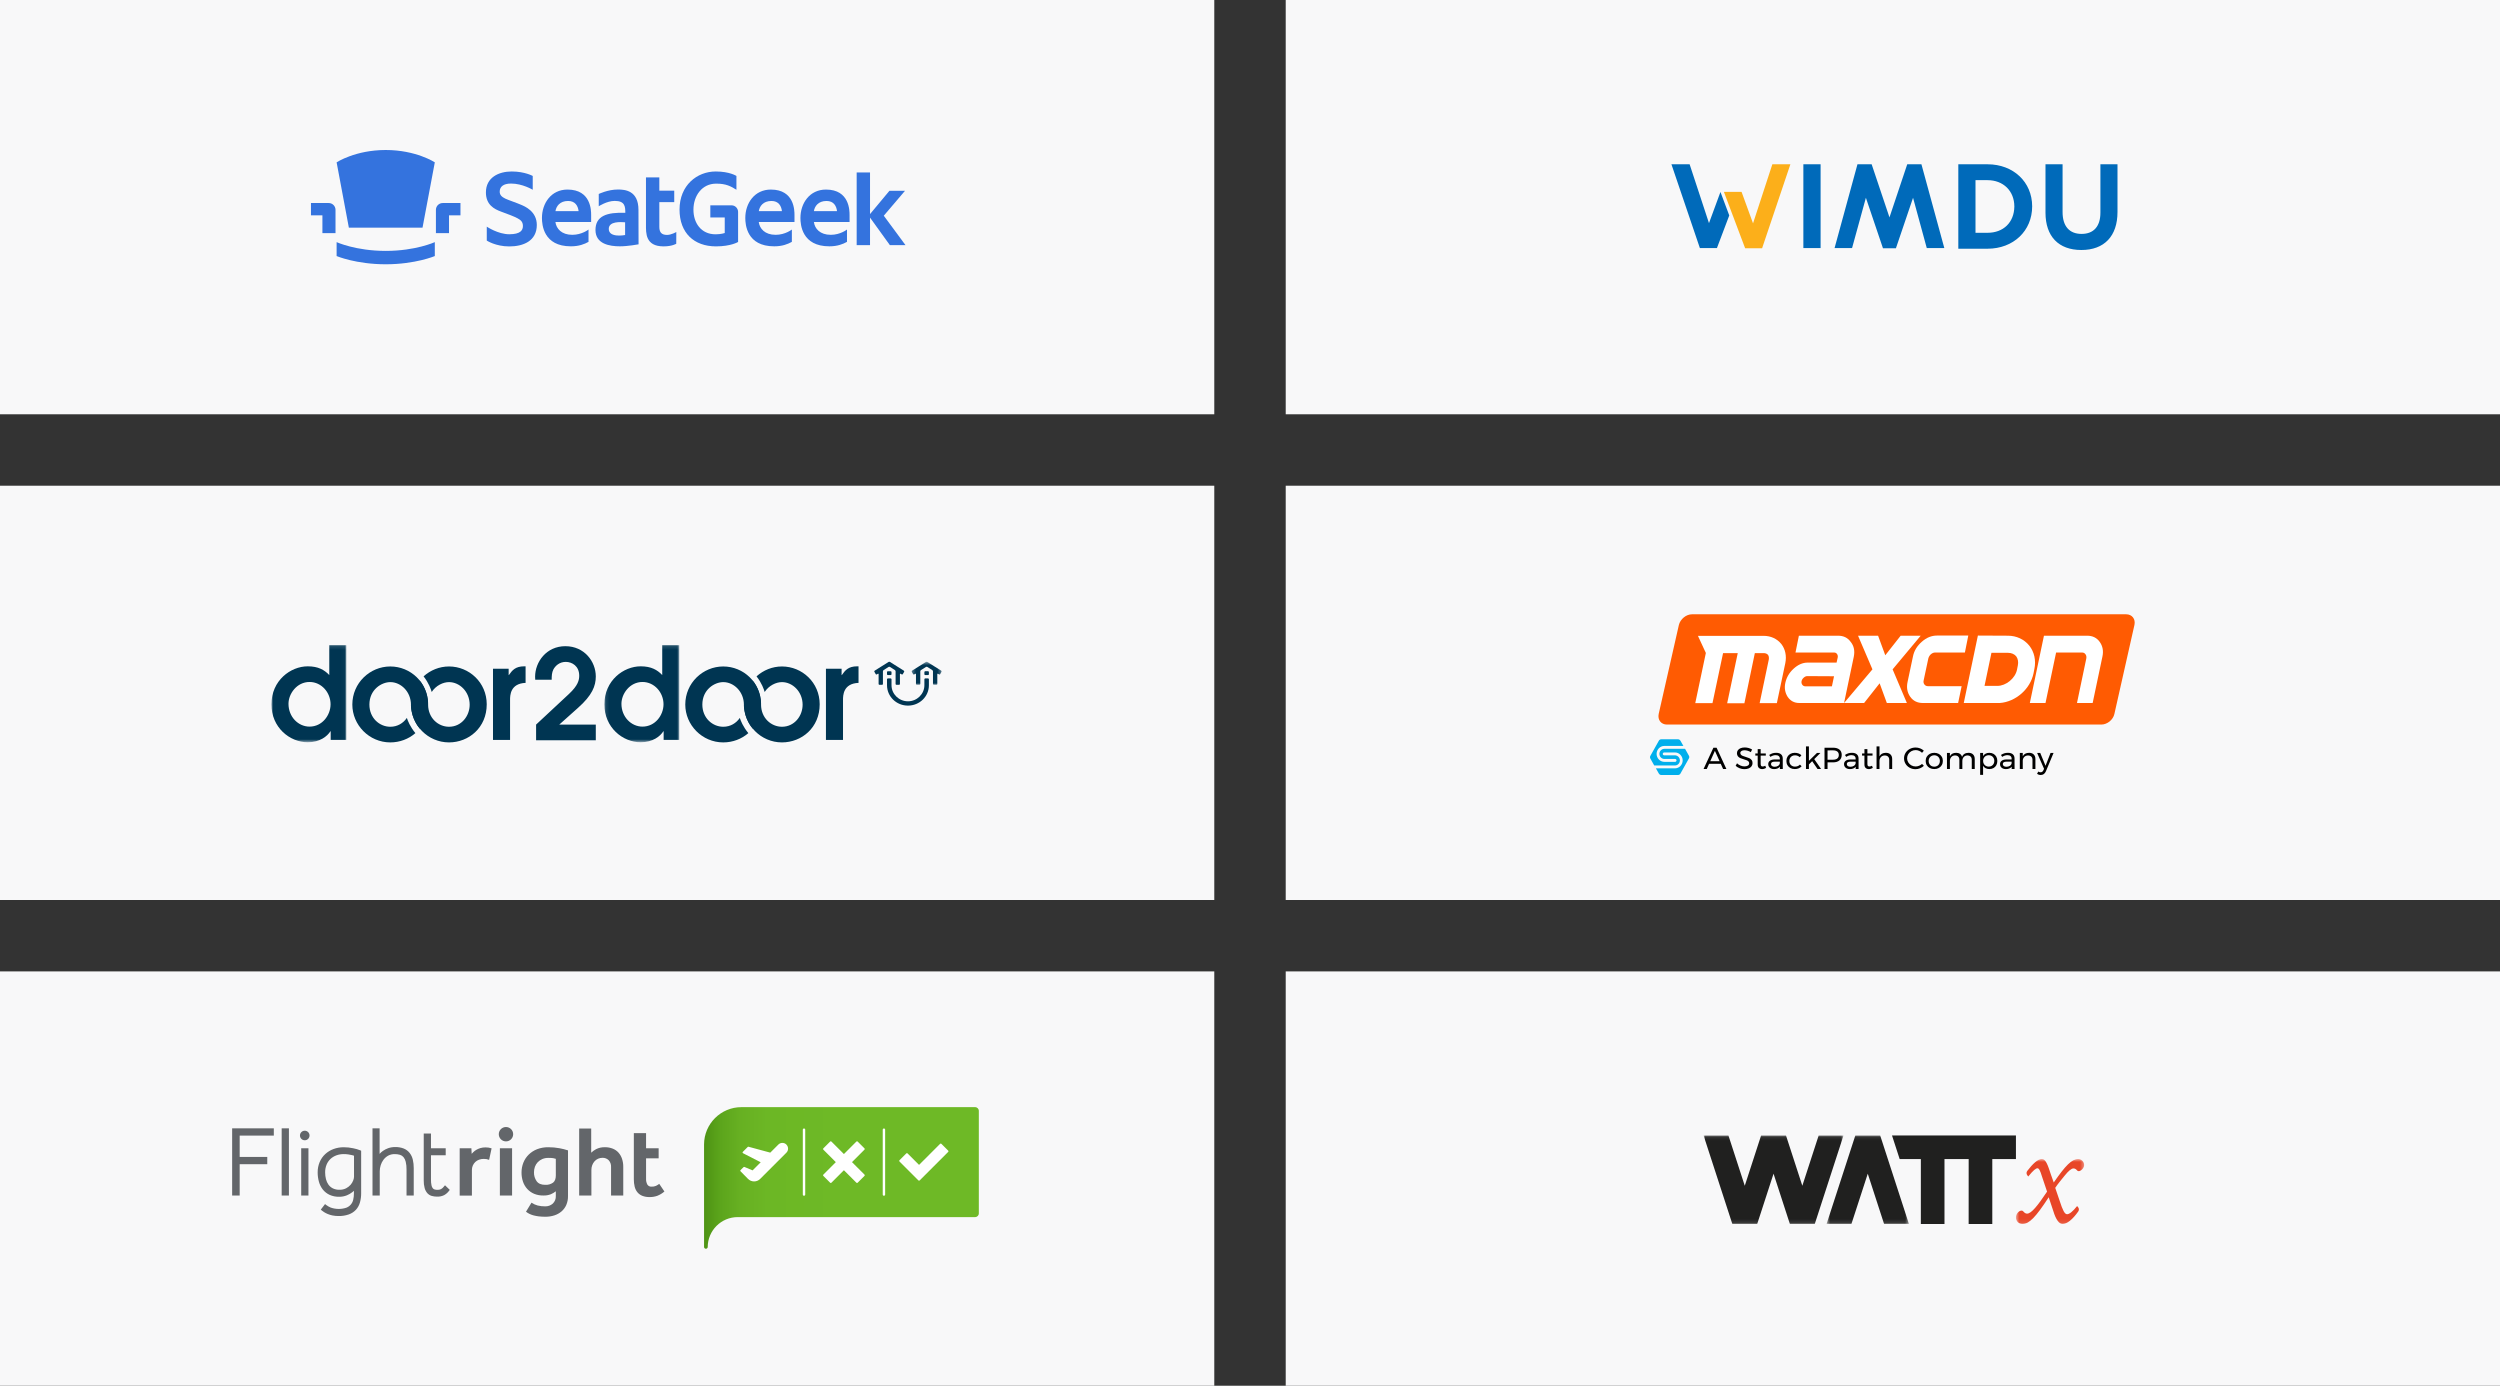 <?xml version="1.0" encoding="UTF-8"?>
<svg width="700px" height="388px" viewBox="0 0 700 388" version="1.1" xmlns="http://www.w3.org/2000/svg" xmlns:xlink="http://www.w3.org/1999/xlink">
    <rect x="0" y="0" width="700" height="388" fill="#333333" stroke="none"/>
    <!-- Generator: Sketch 47.1 (45422) - http://www.bohemiancoding.com/sketch -->
    <title>Artboard</title>
    <desc>Created with Sketch.</desc>
    <defs>
        <polygon id="path-1" points="8.701 7.006 8.701 0.548 0.304 0.548 0.304 7.006"></polygon>
        <polygon id="path-3" points="21.071 0.126 0.096 0.126 0.096 27.352 21.071 27.352"></polygon>
        <polygon id="path-5" points="20.976 0.126 0 0.126 0 27.352 20.976 27.352"></polygon>
        <linearGradient x1="-3.04676094e-14%" y1="50.058%" x2="99.995%" y2="50.058%" id="linearGradient-7">
            <stop stop-color="#4E9414" offset="0%"></stop>
            <stop stop-color="#5CA51C" offset="6%"></stop>
            <stop stop-color="#67B022" offset="13%"></stop>
            <stop stop-color="#6CB725" offset="23%"></stop>
            <stop stop-color="#6EB926" offset="50%"></stop>
        </linearGradient>
        <polygon id="path-8" points="0.572 18.889 19.666 18.889 19.666 0.689 0.572 0.689"></polygon>
        <polygon id="path-10" points="0.506 24.877 23.576 24.877 23.576 0.082 0.506 0.082"></polygon>
        <polygon id="path-12" points="0 24.877 39.187 24.877 39.187 0.082 0 0.082"></polygon>
    </defs>
    <g id="Page-1" stroke="none" stroke-width="1" fill="none" fill-rule="evenodd">
        <g id="Artboard">
            <rect id="Rectangle" fill="#F8F8F9" x="0" y="0" width="340" height="116"></rect>
            <rect id="Rectangle-Copy" fill="#F8F8F9" x="360" y="0" width="340" height="116"></rect>
            <rect id="Rectangle-Copy-3" fill="#F8F8F9" x="0" y="136" width="340" height="116"></rect>
            <rect id="Rectangle-Copy-2" fill="#F8F8F9" x="360" y="136" width="340" height="116"></rect>
            <rect id="Rectangle-Copy-5" fill="#F8F8F9" x="0" y="272" width="340" height="116"></rect>
            <rect id="Rectangle-Copy-4" fill="#F8F8F9" x="360" y="272" width="340" height="116"></rect>
            <g id="clients" transform="translate(65, 42)">
                <g id="SeatGeek_Blue" transform="translate(22, 0)" fill-rule="nonzero" fill="#3473DE">
                    <g id="Group" transform="translate(49, 6)">
                        <path d="M22.901,5.077 C18.33,5.077 15.747,8.903 15.747,13.032 C15.747,14.873 16.142,20.971 23.847,20.971 C26.119,20.971 27.657,20.353 28.786,19.72 C28.786,18.771 28.786,16.268 28.786,16.268 C28.786,16.268 26.937,17.749 24.242,17.749 C21.236,17.749 19.755,16.023 19.515,14.153 L29.519,14.153 C29.519,14.153 29.519,13.362 29.519,12.197 C29.519,11.047 29.547,5.077 22.901,5.077 Z M19.529,11.118 C19.741,9.781 20.728,8.271 23.071,8.271 C25.074,8.271 25.836,9.666 26.006,11.118 L19.529,11.118 Z" id="XMLID_30_"></path>
                        <path d="M42.769,10.759 C42.769,5.322 38.945,5.063 37.04,5.063 C34.176,5.063 31.65,6.314 31.65,6.314 L31.65,9.752 C31.65,9.752 33.908,8.256 36.123,8.256 C38.973,8.256 39.086,9.795 39.086,11.593 C33.908,11.392 30.733,12.471 30.733,16.397 C30.733,20.31 34.656,20.971 37.576,20.971 C39.806,20.971 42.797,20.41 42.797,20.41 C42.797,20.41 42.769,15.75 42.769,10.759 Z M39.03,17.807 C39.03,17.807 34.458,18.713 34.458,16.095 C34.458,13.88 37.873,14.168 39.03,14.24 L39.03,17.807 Z" id="XMLID_25_"></path>
                        <path d="M50.77,17.778 C49.062,17.778 48.611,16.858 48.611,15.477 C48.611,15.477 48.611,11.838 48.611,8.601 L52.788,8.601 L52.788,5.394 L48.611,5.394 C48.611,3.955 48.611,2.661 48.611,1.668 L44.872,1.668 L44.872,14.945 C44.872,17.203 44.674,20.986 49.796,20.986 C52.195,20.986 53.352,20.252 53.352,20.252 L53.366,16.958 C53.38,16.958 51.969,17.778 50.77,17.778 Z" id="XMLID_23_"></path>
                        <path d="M13.165,5.135 L13.165,1.266 C13.165,1.266 10.922,0.014 7.281,0.014 C3.641,0.014 0.056,1.683 0.056,5.883 C0.056,9.335 2.371,10.543 4.29,11.248 C6.223,11.953 7.972,12.614 8.904,13.118 C9.835,13.621 10.414,14.125 10.414,15.29 C10.414,16.44 9.764,17.591 6.604,17.591 C3.443,17.591 0.296,15.462 0.296,15.462 L0.296,19.36 C0.296,19.36 2.752,21 6.604,21 C10.456,21 14.308,19.518 14.308,14.988 C14.308,11.147 10.907,9.766 9.92,9.349 C9.101,8.961 6.053,7.911 5.503,7.623 C4.713,7.206 3.838,6.746 3.923,5.495 C4.007,4.329 4.868,3.395 7.098,3.395 C10.301,3.395 13.165,5.135 13.165,5.135 Z" id="XMLID_22_"></path>
                        <g id="XMLID_17_" transform="translate(103.854, 0.288)">
                            <polygon id="XMLID_20_" points="3.753 20.353 3.753 0 0.014 0 0.014 20.353"></polygon>
                            <polygon id="XMLID_19_" points="9.313 20.353 3.372 12.111 9.186 5.135 13.546 5.135 7.606 12.111 13.687 20.353"></polygon>
                        </g>
                        <path d="M79.837,5.077 C75.266,5.077 72.683,8.903 72.683,13.032 C72.683,14.873 73.079,20.971 80.783,20.971 C83.055,20.971 84.593,20.353 85.722,19.72 C85.722,18.771 85.722,16.268 85.722,16.268 C85.722,16.268 83.873,17.749 81.178,17.749 C78.172,17.749 76.691,16.023 76.451,14.153 L86.455,14.153 C86.455,14.153 86.455,13.362 86.455,12.197 C86.455,11.047 86.484,5.077 79.837,5.077 Z M76.465,11.118 C76.677,9.781 77.664,8.271 80.007,8.271 C82.01,8.271 82.772,9.666 82.942,11.118 L76.465,11.118 Z" id="XMLID_5_"></path>
                        <path d="M95.274,5.077 C90.703,5.077 88.12,8.903 88.12,13.032 C88.12,14.873 88.515,20.971 96.22,20.971 C98.492,20.971 100.03,20.353 101.159,19.72 C101.159,18.771 101.159,16.268 101.159,16.268 C101.159,16.268 99.31,17.749 96.615,17.749 C93.609,17.749 92.128,16.023 91.888,14.153 L101.878,14.153 C101.878,14.153 101.878,13.362 101.878,12.197 C101.878,11.047 101.906,5.077 95.274,5.077 Z M91.888,11.118 C92.1,9.781 93.087,8.271 95.43,8.271 C97.433,8.271 98.195,9.666 98.365,11.118 L91.888,11.118 Z" id="XMLID_2_"></path>
                        <path d="M70.2,5.135 L70.2,1.266 C70.2,1.266 68.323,0.014 64.401,0.014 C59.18,0.014 54.269,3.869 54.269,10.687 C54.269,17.217 58.333,20.986 64.471,20.986 C68.704,20.986 70.666,19.749 70.666,19.749 L70.666,11.349 C70.666,10.327 69.847,9.493 68.845,9.493 L62.891,9.493 L62.891,12.888 L66.926,12.888 L66.926,17.246 C66.926,17.246 65.91,17.605 64.358,17.605 C60.28,17.605 58.164,14.398 58.164,10.716 C58.164,6.803 60.577,3.423 64.485,3.423 C67.279,3.395 68.662,4.171 70.2,5.135 Z" id="XMLID_1_"></path>
                    </g>
                    <g id="Group">
                        <path d="M7.252,3.453 C7.252,3.453 12.502,0 21,0 C29.498,0 34.748,3.453 34.748,3.453 L31.304,21.754 L10.682,21.754 L7.252,3.453 Z" id="XMLID_36_"></path>
                        <path d="M7.252,25.796 C7.252,25.796 12.6,28.253 21,28.253 C29.4,28.253 34.748,25.796 34.748,25.796 L34.748,29.698 C34.748,29.698 29.302,32 21,32 C12.698,32 7.252,29.698 7.252,29.698 L7.252,25.796 Z" id="XMLID_35_"></path>
                        <path d="M6.944,23.27 L6.944,16.758 C6.944,15.705 6.09,14.849 5.04,14.849 L0.07,14.849 L0.07,18.302 L3.276,18.302 L3.276,23.284 L6.944,23.284 L6.944,23.27 Z" id="XMLID_34_"></path>
                        <path d="M35.056,23.27 L35.056,16.758 C35.056,15.705 35.91,14.849 36.96,14.849 L41.93,14.849 L41.93,18.302 L38.724,18.302 L38.724,23.284 L35.056,23.284 L35.056,23.27 Z" id="XMLID_33_"></path>
                    </g>
                </g>
                <g id="maxcdn-stackpath-logo" transform="translate(397, 130)" fill-rule="nonzero">
                    <g id="Group" transform="translate(2, 0)">
                        <path d="M128.031,27.9 C127.676,29.551 126.015,30.879 124.355,30.879 L2.767,30.879 C1.107,30.879 0.079,29.551 0.435,27.9 L6.087,2.979 C6.483,1.369 8.103,-1.77635684e-15 9.763,-1.77635684e-15 L131.312,-1.77635684e-15 C132.972,-1.77635684e-15 134,1.329 133.644,2.979 L128.031,27.9 Z" id="Shape" fill="#FF5B02"></path>
                        <g id="Shape" transform="translate(10.673, 5.636)" fill="#FFFFFF">
                            <path d="M44.39,6.24 L41.663,19.204 L29.132,19.204 C27.749,19.204 26.681,18.64 25.891,17.513 C25.14,16.345 24.903,15.017 25.219,13.568 C25.535,12.078 26.286,10.749 27.512,9.622 C28.737,8.495 30.041,7.891 31.464,7.891 L39.568,7.891 L39.884,6.482 C39.963,6.079 39.884,5.757 39.686,5.475 C39.488,5.194 39.212,5.073 38.856,5.073 L28.065,5.073 L29.014,0.362 L40.002,0.362 C41.504,0.362 42.69,0.926 43.52,2.094 C44.469,3.261 44.706,4.63 44.39,6.24 L44.39,6.24 Z M31.385,11.675 C30.99,11.675 30.674,11.836 30.358,12.118 C30.041,12.4 29.844,12.722 29.765,13.084 C29.725,13.286 29.725,13.447 29.765,13.648 C29.804,13.809 29.883,13.97 29.962,14.091 C30.041,14.212 30.16,14.332 30.318,14.413 C30.476,14.494 30.634,14.534 30.792,14.534 L38.263,14.534 L38.856,11.716 L31.385,11.675 L31.385,11.675 Z M55.26,9.783 L59.253,19.204 L53.64,19.204 L51.624,13.688 L47.276,19.204 L41.663,19.204 L49.608,9.783 L45.576,0.362 L51.189,0.362 L53.205,5.838 L57.513,0.362 L63.126,0.362 L55.26,9.783 L55.26,9.783 Z"></path>
                            <path d="M75.499,5.073 L67.158,5.073 C66.723,5.073 66.368,5.234 65.972,5.556 C65.617,5.878 65.379,6.281 65.261,6.723 L63.956,12.843 C63.838,13.286 63.917,13.688 64.154,14.01 C64.391,14.332 64.747,14.494 65.142,14.494 L74.589,14.494 L73.601,19.204 L63.719,19.204 C62.217,19.204 61.031,18.64 60.201,17.473 C59.371,16.305 59.094,14.896 59.45,13.286 L60.952,6.2 C61.268,4.59 62.099,3.221 63.442,2.053 C64.747,0.886 66.17,0.322 67.672,0.322 L76.447,0.322 L75.499,5.073 L75.499,5.073 Z"></path>
                            <path d="M94.946,9.703 C95.46,7.327 94.946,4.912 93.523,3.14 C92.1,1.369 89.926,0.362 87.555,0.362 L79.135,0.322 L75.182,19.204 L85.262,19.204 C89.689,18.882 93.8,15.339 94.709,10.91 L94.946,9.703 Z M90.322,8.696 L90.084,9.904 C89.571,12.319 87.001,14.413 84.59,14.413 L80.993,14.413 L82.93,5.153 L87.555,5.153 C88.543,5.153 89.373,5.516 89.887,6.16 C90.361,6.844 90.519,7.73 90.322,8.696 Z"></path>
                            <path d="M113.999,6.24 L111.271,19.204 L106.884,19.204 L109.493,6.723 C109.532,6.522 109.532,6.281 109.493,6.079 C109.453,5.878 109.374,5.717 109.255,5.556 C109.137,5.395 109.018,5.274 108.86,5.194 C108.702,5.113 108.504,5.073 108.307,5.073 L101.034,5.073 L98.069,19.204 L93.681,19.204 L97.634,0.362 L109.73,0.362 C111.232,0.362 112.418,0.926 113.248,2.094 C114.078,3.261 114.355,4.63 113.999,6.24 L113.999,6.24 Z"></path>
                            <path d="M24.073,2.657 C22.887,1.208 21.147,0.403 19.171,0.403 L0.751,0.403 L2.965,5.194 L0,19.244 L4.822,19.244 L7.787,5.234 L7.945,5.234 L7.945,5.234 L11.898,5.234 L8.933,19.284 L13.756,19.284 L16.681,5.234 L19.132,5.234 C19.645,5.234 20.08,5.395 20.357,5.717 C20.594,6.039 20.673,6.482 20.594,7.005 L18.025,19.244 L22.847,19.244 L25.219,8.012 C25.614,6.039 25.219,4.106 24.073,2.657 Z"></path>
                        </g>
                    </g>
                    <path d="M20.465,43.315 L19.81,41.868 L16.541,41.868 L15.895,43.315 L15,43.315 L17.755,37.357 L18.64,37.357 L21.386,43.315 L20.465,43.315 Z M16.878,41.128 L19.482,41.128 L18.171,38.234 L16.878,41.128 Z M28.233,38.6 C27.944,38.424 27.644,38.292 27.334,38.204 C27.024,38.116 26.739,38.072 26.479,38.072 C26.119,38.072 25.831,38.139 25.616,38.272 C25.4,38.406 25.292,38.589 25.292,38.821 C25.292,39.031 25.357,39.203 25.487,39.336 C25.617,39.47 25.777,39.574 25.966,39.651 C26.155,39.728 26.417,39.817 26.754,39.919 C27.173,40.044 27.513,40.163 27.773,40.277 C28.032,40.39 28.254,40.559 28.437,40.783 C28.62,41.007 28.711,41.304 28.711,41.672 C28.711,42.013 28.616,42.311 28.424,42.566 C28.232,42.821 27.963,43.018 27.618,43.157 C27.272,43.296 26.875,43.366 26.426,43.366 C25.972,43.366 25.529,43.281 25.098,43.111 C24.667,42.94 24.295,42.713 23.982,42.43 L24.362,41.723 C24.658,42.001 24.99,42.216 25.359,42.366 C25.728,42.516 26.087,42.591 26.435,42.591 C26.848,42.591 27.175,42.513 27.414,42.357 C27.653,42.201 27.773,41.99 27.773,41.723 C27.773,41.513 27.708,41.34 27.578,41.204 C27.448,41.068 27.284,40.96 27.086,40.881 C26.888,40.801 26.621,40.713 26.285,40.617 C25.871,40.498 25.535,40.382 25.275,40.268 C25.015,40.155 24.795,39.987 24.615,39.766 C24.435,39.545 24.345,39.252 24.345,38.889 C24.345,38.572 24.436,38.291 24.619,38.047 C24.802,37.803 25.059,37.616 25.39,37.485 C25.721,37.355 26.104,37.289 26.541,37.289 C26.913,37.289 27.278,37.342 27.635,37.447 C27.993,37.552 28.31,37.692 28.587,37.868 L28.233,38.6 Z M32.503,43.017 C32.142,43.238 31.776,43.349 31.404,43.349 C31.032,43.349 30.731,43.243 30.501,43.03 C30.27,42.817 30.155,42.495 30.155,42.064 L30.155,39.57 L29.491,39.57 L29.491,38.966 L30.155,38.966 L30.155,37.757 L30.988,37.757 L30.988,38.966 L32.423,38.966 L32.423,39.57 L30.988,39.57 L30.988,41.919 C30.988,42.169 31.035,42.348 31.13,42.455 C31.224,42.563 31.366,42.617 31.555,42.617 C31.779,42.617 32.021,42.546 32.281,42.404 L32.503,43.017 Z M36.364,43.315 L36.364,42.685 C36.016,43.128 35.47,43.349 34.726,43.349 C34.401,43.349 34.116,43.289 33.871,43.17 C33.626,43.051 33.437,42.887 33.304,42.677 C33.171,42.467 33.105,42.231 33.105,41.97 C33.105,41.567 33.26,41.248 33.57,41.013 C33.88,40.777 34.312,40.657 34.867,40.651 L36.356,40.651 L36.356,40.438 C36.356,40.121 36.254,39.875 36.05,39.702 C35.846,39.529 35.55,39.443 35.16,39.443 C34.687,39.443 34.206,39.604 33.716,39.928 L33.371,39.383 C33.707,39.173 34.019,39.021 34.305,38.928 C34.591,38.834 34.932,38.787 35.328,38.787 C35.913,38.787 36.364,38.925 36.683,39.2 C37.002,39.475 37.165,39.86 37.17,40.353 L37.179,43.315 L36.364,43.315 Z M34.894,42.694 C35.278,42.694 35.604,42.604 35.873,42.426 C36.142,42.247 36.302,42.01 36.356,41.715 L36.356,41.264 L34.983,41.264 C34.611,41.264 34.335,41.318 34.154,41.426 C33.974,41.533 33.884,41.704 33.884,41.936 C33.884,42.169 33.976,42.353 34.159,42.489 C34.342,42.626 34.587,42.694 34.894,42.694 Z M41.936,40.013 C41.564,39.667 41.118,39.494 40.598,39.494 C40.291,39.494 40.018,39.559 39.779,39.689 C39.54,39.82 39.352,40.004 39.217,40.243 C39.081,40.481 39.013,40.756 39.013,41.068 C39.013,41.38 39.079,41.655 39.212,41.894 C39.345,42.132 39.528,42.318 39.761,42.451 C39.995,42.584 40.262,42.651 40.563,42.651 C40.864,42.651 41.136,42.603 41.378,42.506 C41.62,42.41 41.821,42.271 41.98,42.089 L42.45,42.549 C42.237,42.804 41.967,43 41.639,43.136 C41.311,43.272 40.941,43.34 40.527,43.34 C40.073,43.34 39.668,43.244 39.314,43.051 C38.96,42.858 38.684,42.59 38.486,42.247 C38.288,41.904 38.189,41.511 38.189,41.068 C38.189,40.626 38.288,40.231 38.486,39.885 C38.684,39.539 38.96,39.27 39.314,39.077 C39.668,38.884 40.073,38.787 40.527,38.787 C40.923,38.787 41.279,38.845 41.595,38.962 C41.911,39.078 42.175,39.247 42.388,39.468 L41.936,40.013 Z M46.905,43.315 L45.408,41.128 L44.496,42.038 L44.496,43.315 L43.672,43.315 L43.672,37 L44.496,37 L44.496,41.026 L46.763,38.813 L47.729,38.813 L45.984,40.557 L47.897,43.315 L46.905,43.315 Z M51.254,37.357 C52.028,37.357 52.625,37.533 53.048,37.885 C53.47,38.237 53.681,38.73 53.681,39.366 C53.681,40.03 53.468,40.545 53.043,40.911 C52.618,41.277 52.022,41.46 51.254,41.46 L49.713,41.46 L49.713,43.315 L48.862,43.315 L48.862,37.357 L51.254,37.357 Z M51.219,40.719 C51.75,40.719 52.157,40.607 52.441,40.383 C52.724,40.159 52.866,39.828 52.866,39.391 C52.866,38.966 52.724,38.644 52.441,38.426 C52.157,38.207 51.75,38.098 51.219,38.098 L49.713,38.106 L49.713,40.719 L51.219,40.719 Z M57.587,43.315 L57.587,42.685 C57.239,43.128 56.693,43.349 55.948,43.349 C55.624,43.349 55.339,43.289 55.094,43.17 C54.849,43.051 54.66,42.887 54.527,42.677 C54.394,42.467 54.328,42.231 54.328,41.97 C54.328,41.567 54.483,41.248 54.793,41.013 C55.103,40.777 55.535,40.657 56.09,40.651 L57.578,40.651 L57.578,40.438 C57.578,40.121 57.476,39.875 57.273,39.702 C57.069,39.529 56.772,39.443 56.383,39.443 C55.91,39.443 55.429,39.604 54.939,39.928 L54.593,39.383 C54.93,39.173 55.241,39.021 55.528,38.928 C55.814,38.834 56.155,38.787 56.551,38.787 C57.135,38.787 57.587,38.925 57.906,39.2 C58.225,39.475 58.387,39.86 58.393,40.353 L58.402,43.315 L57.587,43.315 Z M56.117,42.694 C56.501,42.694 56.827,42.604 57.096,42.426 C57.364,42.247 57.525,42.01 57.578,41.715 L57.578,41.264 L56.205,41.264 C55.833,41.264 55.557,41.318 55.377,41.426 C55.197,41.533 55.107,41.704 55.107,41.936 C55.107,42.169 55.199,42.353 55.382,42.489 C55.565,42.626 55.81,42.694 56.117,42.694 Z M62.388,43.017 C62.028,43.238 61.662,43.349 61.29,43.349 C60.918,43.349 60.616,43.243 60.386,43.03 C60.156,42.817 60.041,42.495 60.041,42.064 L60.041,39.57 L59.376,39.57 L59.376,38.966 L60.041,38.966 L60.041,37.757 L60.873,37.757 L60.873,38.966 L62.308,38.966 L62.308,39.57 L60.873,39.57 L60.873,41.919 C60.873,42.169 60.921,42.348 61.015,42.455 C61.109,42.563 61.251,42.617 61.44,42.617 C61.665,42.617 61.907,42.546 62.166,42.404 L62.388,43.017 Z M66.046,38.787 C66.595,38.787 67.026,38.942 67.339,39.251 C67.652,39.56 67.809,39.987 67.809,40.532 L67.809,43.315 L66.985,43.315 L66.985,40.745 C66.985,40.365 66.874,40.068 66.653,39.855 C66.431,39.643 66.126,39.536 65.736,39.536 C65.281,39.542 64.921,39.689 64.655,39.979 C64.39,40.268 64.257,40.643 64.257,41.102 L64.257,43.315 L63.433,43.315 L63.433,37 L64.257,37 L64.257,39.783 C64.57,39.13 65.166,38.799 66.046,38.787 Z M76.17,38.787 C75.934,38.549 75.659,38.363 75.347,38.23 C75.034,38.096 74.712,38.03 74.381,38.03 C73.944,38.03 73.543,38.132 73.176,38.336 C72.81,38.54 72.521,38.817 72.308,39.166 C72.096,39.515 71.99,39.899 71.99,40.319 C71.99,40.733 72.096,41.116 72.308,41.468 C72.521,41.82 72.81,42.098 73.176,42.302 C73.543,42.506 73.944,42.609 74.381,42.609 C74.706,42.609 75.025,42.545 75.338,42.417 C75.651,42.289 75.928,42.115 76.17,41.894 L76.684,42.43 C76.371,42.725 76.008,42.956 75.595,43.123 C75.181,43.291 74.762,43.374 74.337,43.374 C73.746,43.374 73.206,43.24 72.716,42.97 C72.226,42.701 71.839,42.333 71.555,41.868 C71.272,41.403 71.13,40.889 71.13,40.328 C71.13,39.772 71.274,39.262 71.56,38.8 C71.846,38.338 72.238,37.973 72.734,37.706 C73.23,37.44 73.776,37.306 74.372,37.306 C74.803,37.306 75.221,37.384 75.626,37.54 C76.03,37.696 76.38,37.916 76.675,38.2 L76.17,38.787 Z M79.598,38.787 C80.065,38.787 80.479,38.884 80.843,39.077 C81.206,39.27 81.489,39.538 81.693,39.881 C81.897,40.224 81.999,40.617 81.999,41.06 C81.999,41.502 81.897,41.896 81.693,42.243 C81.489,42.589 81.206,42.858 80.843,43.051 C80.479,43.244 80.065,43.34 79.598,43.34 C79.126,43.34 78.708,43.244 78.345,43.051 C77.982,42.858 77.698,42.59 77.494,42.247 C77.291,41.904 77.189,41.508 77.189,41.06 C77.189,40.617 77.291,40.224 77.494,39.881 C77.698,39.538 77.982,39.27 78.345,39.077 C78.708,38.884 79.126,38.787 79.598,38.787 Z M79.598,39.477 C79.291,39.477 79.018,39.545 78.779,39.681 C78.54,39.817 78.354,40.006 78.221,40.247 C78.088,40.488 78.022,40.762 78.022,41.068 C78.022,41.38 78.088,41.658 78.221,41.902 C78.354,42.146 78.54,42.335 78.779,42.468 C79.018,42.601 79.291,42.668 79.598,42.668 C79.899,42.668 80.169,42.601 80.409,42.468 C80.648,42.335 80.834,42.146 80.967,41.902 C81.1,41.658 81.166,41.38 81.166,41.068 C81.166,40.762 81.1,40.488 80.967,40.247 C80.834,40.006 80.648,39.817 80.409,39.681 C80.169,39.545 79.899,39.477 79.598,39.477 Z M89.2,38.787 C89.737,38.787 90.159,38.943 90.466,39.255 C90.773,39.567 90.927,39.993 90.927,40.532 L90.927,43.315 L90.094,43.315 L90.094,40.745 C90.094,40.365 89.987,40.067 89.771,39.851 C89.556,39.635 89.259,39.528 88.881,39.528 C88.438,39.539 88.09,39.689 87.836,39.979 C87.582,40.268 87.455,40.64 87.455,41.094 L87.455,43.315 L86.622,43.315 L86.622,40.745 C86.622,40.365 86.516,40.067 86.303,39.851 C86.091,39.635 85.793,39.528 85.409,39.528 C84.966,39.539 84.616,39.689 84.359,39.979 C84.102,40.268 83.974,40.64 83.974,41.094 L83.974,43.315 L83.15,43.315 L83.15,38.813 L83.974,38.813 L83.974,39.757 C84.281,39.122 84.862,38.799 85.719,38.787 C86.15,38.787 86.509,38.887 86.795,39.085 C87.081,39.284 87.275,39.562 87.375,39.919 C87.664,39.176 88.273,38.799 89.2,38.787 Z M95.001,38.787 C95.438,38.787 95.828,38.884 96.171,39.077 C96.513,39.27 96.779,39.539 96.968,39.885 C97.157,40.231 97.251,40.628 97.251,41.077 C97.251,41.519 97.158,41.912 96.972,42.255 C96.786,42.599 96.523,42.865 96.184,43.055 C95.844,43.245 95.456,43.34 95.019,43.34 C94.624,43.34 94.275,43.261 93.974,43.102 C93.673,42.943 93.437,42.716 93.265,42.421 L93.265,44.966 L92.442,44.966 L92.442,38.813 L93.265,38.813 L93.265,39.706 C93.437,39.411 93.671,39.184 93.97,39.026 C94.268,38.867 94.612,38.787 95.001,38.787 Z M94.842,42.651 C95.143,42.651 95.413,42.583 95.652,42.447 C95.892,42.311 96.078,42.121 96.211,41.877 C96.343,41.633 96.41,41.357 96.41,41.051 C96.41,40.75 96.342,40.478 96.206,40.234 C96.07,39.99 95.884,39.8 95.648,39.664 C95.412,39.528 95.143,39.46 94.842,39.46 C94.541,39.46 94.271,39.528 94.032,39.664 C93.792,39.8 93.605,39.99 93.469,40.234 C93.333,40.478 93.265,40.75 93.265,41.051 C93.265,41.363 93.333,41.64 93.469,41.881 C93.605,42.122 93.792,42.311 94.032,42.447 C94.271,42.583 94.541,42.651 94.842,42.651 Z M101.264,43.315 L101.264,42.685 C100.915,43.128 100.369,43.349 99.625,43.349 C99.3,43.349 99.015,43.289 98.77,43.17 C98.525,43.051 98.336,42.887 98.203,42.677 C98.071,42.467 98.004,42.231 98.004,41.97 C98.004,41.567 98.159,41.248 98.469,41.013 C98.779,40.777 99.212,40.657 99.767,40.651 L101.255,40.651 L101.255,40.438 C101.255,40.121 101.153,39.875 100.949,39.702 C100.746,39.529 100.449,39.443 100.059,39.443 C99.587,39.443 99.105,39.604 98.615,39.928 L98.27,39.383 C98.606,39.173 98.918,39.021 99.204,38.928 C99.491,38.834 99.832,38.787 100.227,38.787 C100.812,38.787 101.264,38.925 101.583,39.2 C101.901,39.475 102.064,39.86 102.07,40.353 L102.079,43.315 L101.264,43.315 Z M99.793,42.694 C100.177,42.694 100.503,42.604 100.772,42.426 C101.041,42.247 101.202,42.01 101.255,41.715 L101.255,41.264 L99.882,41.264 C99.51,41.264 99.234,41.318 99.054,41.426 C98.874,41.533 98.784,41.704 98.784,41.936 C98.784,42.169 98.875,42.353 99.058,42.489 C99.241,42.626 99.486,42.694 99.793,42.694 Z M106.153,38.787 C106.702,38.787 107.133,38.942 107.446,39.251 C107.759,39.56 107.916,39.987 107.916,40.532 L107.916,43.315 L107.092,43.315 L107.092,40.745 C107.092,40.365 106.981,40.068 106.76,39.855 C106.538,39.643 106.233,39.536 105.843,39.536 C105.424,39.542 105.083,39.671 104.82,39.923 C104.557,40.176 104.408,40.504 104.373,40.906 L104.373,43.315 L103.549,43.315 L103.549,38.813 L104.373,38.813 L104.373,39.766 C104.686,39.125 105.279,38.799 106.153,38.787 Z M110.856,43.953 C110.709,44.299 110.513,44.56 110.267,44.736 C110.022,44.912 109.735,45 109.404,45 C109.203,45 109.02,44.972 108.855,44.915 C108.689,44.858 108.53,44.77 108.376,44.651 L108.731,44.03 C108.937,44.172 109.147,44.243 109.36,44.243 C109.714,44.243 109.98,44.05 110.157,43.664 L110.334,43.264 L108.394,38.813 L109.262,38.813 L110.75,42.421 L112.159,38.813 L113,38.813 L110.856,43.953 Z" id="A-StackPath-Company" fill="#000000"></path>
                    <path d="M9.821,37.672 L4.007,37.672 C3.261,37.672 2.632,38.32 2.632,39.089 C2.632,39.858 3.261,40.506 4.007,40.506 L7.032,40.506 C7.268,40.506 7.425,40.709 7.425,40.911 C7.425,41.154 7.229,41.316 7.032,41.316 L4.007,41.316 C2.829,41.316 1.846,40.304 1.846,39.089 C1.846,37.874 2.829,36.862 4.007,36.862 L9.35,36.862 L8.525,35.405 C8.368,35.162 8.132,35 7.857,35 L3.143,35 C2.868,35 2.593,35.162 2.475,35.405 L0.118,39.615 C-0.039,39.858 -0.039,40.182 0.118,40.425 L1.179,42.328 L6.993,42.328 C7.739,42.328 8.368,41.721 8.368,40.911 C8.368,40.142 7.739,39.494 6.993,39.494 L3.968,39.494 C3.732,39.494 3.575,39.291 3.575,39.089 C3.575,38.887 3.771,38.684 3.968,38.684 L6.993,38.684 C8.171,38.684 9.154,39.696 9.154,40.911 C9.154,42.126 8.171,43.138 6.993,43.138 L1.65,43.138 L2.475,44.595 C2.632,44.838 2.868,45 3.143,45 L7.857,45 C8.132,45 8.407,44.838 8.525,44.595 L10.882,40.385 C11.039,40.142 11.039,39.818 10.882,39.575 L9.821,37.672 Z" id="Shape" fill="#00AFEC"></path>
                </g>
                <g id="wimdu-logo-white-de16797b69e4e3bf700841bda70d89b75e01e146419879087fd5a7b2d4a144c3" transform="translate(403, 4)" fill-rule="nonzero">
                    <path d="M13.728,7.753 L10.516,16.482 L5.094,0 L0,0 L7.962,23.451 L12.742,23.451 L16.193,14.322 L13.728,7.753 Z M36.942,0 L41.767,0 L41.767,23.451 L36.942,23.451 L36.942,0 Z M59.229,23.51 L54.449,9.38 L50.58,23.451 L45.681,23.451 L52.089,0 L56.063,0 L61.052,14.87 L66.026,0 L70,0 L76.408,23.451 L71.494,23.451 L67.654,9.38 L62.859,23.51 L59.229,23.51 Z" id="Shape" fill="#006ABA"></path>
                    <polygon id="Shape" fill="#FCAF1A" points="28.256 0 22.849 16.539 19.64 7.728 14.694 7.728 20.636 23.51 25.389 23.51 33.306 0"></polygon>
                    <path d="M88.513,0 L80.327,0 L80.327,23.642 L88.498,23.642 C95.748,23.642 101.008,18.66 101.008,11.769 C100.993,4.952 95.733,0 88.513,0 L88.513,0 Z M88.513,19.182 L85.14,19.182 L85.14,4.445 L88.513,4.445 C92.925,4.445 96.016,7.473 96.016,11.828 C95.971,16.244 92.97,19.182 88.513,19.182 L88.513,19.182 Z M120.114,0 L120.114,13.544 C120.114,17.377 118.242,19.495 114.84,19.495 C111.408,19.495 109.521,17.318 109.521,13.38 L109.521,0 L104.737,0 L104.737,13.544 C104.737,20.181 108.392,24 114.78,24 C121.213,24 124.898,20.107 124.898,13.365 L124.898,0 L120.114,0 Z" id="Shape" fill="#006ABA"></path>
                </g>
                <g id="d2d-logo-black" transform="translate(11, 138)">
                    <path d="M171.22,7.975 L171.22,11.524 C171.22,11.648 171.119,11.749 170.995,11.749 L170.234,11.749 C170.11,11.749 170.009,11.648 170.009,11.524 L170.009,8.76 C170.009,8.636 169.922,8.588 169.816,8.652 L169.511,8.838 C169.461,8.869 169.4,8.879 169.343,8.864 C169.286,8.85 169.237,8.813 169.207,8.762 L168.827,8.107 C168.765,7.998 168.799,7.86 168.905,7.793 L172.806,5.339 C172.924,5.274 173.068,5.274 173.186,5.339 L177.084,7.793 C177.189,7.86 177.223,7.998 177.161,8.107 L176.781,8.762 C176.751,8.813 176.702,8.85 176.645,8.864 C176.588,8.879 176.527,8.869 176.477,8.838 L176.172,8.653 C176.066,8.588 175.98,8.636 175.98,8.76 L175.98,11.524 C175.98,11.648 175.879,11.749 175.755,11.749 L174.993,11.749 C174.868,11.749 174.767,11.648 174.767,11.524 L174.767,7.974 C174.76,7.836 174.691,7.708 174.579,7.627 L173.183,6.738 C173.065,6.672 172.922,6.672 172.804,6.738 L171.41,7.627 C171.298,7.708 171.229,7.836 171.221,7.974" id="Shape" fill="#003552" fill-rule="nonzero"></path>
                    <path d="M173.624,8.171 L173.624,8.796 C173.624,8.921 173.524,9.021 173.399,9.021 L172.588,9.021 C172.464,9.021 172.363,8.921 172.363,8.796 L172.363,8.171 C172.363,8.048 172.464,7.946 172.588,7.946 L173.399,7.946 C173.523,7.946 173.624,8.048 173.624,8.171 M178.227,17.573 C174.973,17.569 172.364,15.018 172.364,11.871 L172.364,10.818 L172.362,10.812 L172.362,10.185 C172.362,10.061 172.464,9.96 172.587,9.96 L173.399,9.96 C173.523,9.96 173.626,10.062 173.626,10.185 L173.626,11.871 C173.626,14.321 175.695,16.365 178.227,16.365 L178.227,16.368 C180.761,16.366 182.828,14.323 182.828,11.873 L182.828,10.185 C182.828,10.126 182.852,10.068 182.894,10.026 C182.936,9.984 182.993,9.96 183.053,9.96 L183.866,9.96 C183.926,9.96 183.983,9.984 184.026,10.026 C184.068,10.068 184.091,10.126 184.091,10.185 L184.093,11.873 C184.093,15.021 181.483,17.572 178.227,17.572 M182.828,8.795 L182.828,8.171 C182.828,8.111 182.852,8.054 182.894,8.011 C182.936,7.969 182.993,7.945 183.053,7.945 L183.864,7.945 C183.988,7.945 184.09,8.046 184.09,8.171 L184.09,8.796 C184.09,8.92 183.988,9.021 183.864,9.021 L183.052,9.021 C182.928,9.021 182.827,8.92 182.827,8.796" id="Shape" fill="#003552" fill-rule="nonzero"></path>
                    <g id="Group" transform="translate(178.957, 4.744)">
                        <g id="Clipped">
                            <g id="Shape-Clipped">
                                <mask id="mask-2" fill="white">
                                    <use xlink:href="#path-1"></use>
                                </mask>
                                <g id="path-1"></g>
                                <path d="M8.29,4.019 C8.261,4.07 8.212,4.107 8.155,4.121 C8.097,4.136 8.036,4.127 7.986,4.096 L7.681,3.909 C7.575,3.844 7.489,3.893 7.489,4.017 L7.489,6.78 C7.489,6.905 7.388,7.005 7.264,7.005 L6.501,7.005 C6.376,7.005 6.276,6.905 6.276,6.78 L6.276,3.232 C6.268,3.094 6.198,2.967 6.086,2.886 L4.693,1.997 C4.575,1.929 4.431,1.929 4.313,1.997 L2.917,2.885 C2.805,2.966 2.736,3.093 2.728,3.231 L2.728,6.78 C2.728,6.904 2.627,7.004 2.504,7.005 L1.74,7.005 C1.615,7.005 1.514,6.904 1.514,6.78 L1.514,4.017 C1.514,3.894 1.429,3.845 1.323,3.91 L1.02,4.096 C0.969,4.127 0.908,4.137 0.851,4.122 C0.794,4.107 0.745,4.07 0.715,4.019 L0.335,3.364 C0.273,3.255 0.307,3.117 0.412,3.05 L4.31,0.597 C4.428,0.531 4.572,0.531 4.691,0.597 L8.592,3.05 C8.697,3.115 8.732,3.257 8.67,3.364 L8.29,4.019 L8.29,4.019 Z" id="Shape" fill="#003552" fill-rule="nonzero" mask="url(#mask-2)"></path>
                            </g>
                        </g>
                    </g>
                    <g id="Group" transform="translate(93.13, 0.483)">
                        <g id="Clipped">
                            <g id="Shape-Clipped">
                                <mask id="mask-4" fill="white">
                                    <use xlink:href="#path-3"></use>
                                </mask>
                                <g id="path-3"></g>
                                <path d="M10.763,22.97 C14.354,22.97 16.654,19.738 16.654,16.72 C16.654,13.451 14.14,10.47 10.763,10.47 C7.207,10.47 4.872,13.775 4.872,16.577 C4.872,20.277 7.638,22.97 10.763,22.97 L10.763,22.97 Z M21.071,26.705 L16.689,26.705 L16.689,24.263 L16.617,24.263 C15.72,25.699 13.637,27.351 10.26,27.351 C5.196,27.351 0.095,23.185 0.095,16.756 C0.095,10.039 5.482,6.087 10.26,6.087 C13.17,6.087 14.892,7.057 16.294,8.53 L16.294,0.126 L21.071,0.126 L21.071,26.705 L21.071,26.705 Z" id="Shape" fill="#003552" fill-rule="nonzero" mask="url(#mask-4)"></path>
                            </g>
                        </g>
                    </g>
                    <path d="M155.266,7.254 L159.647,7.254 L159.647,9.013 L159.719,9.013 C160.617,7.721 161.515,6.571 163.994,6.571 L164.389,6.571 L164.389,11.205 C160.043,11.384 160.043,14.796 160.043,15.982 L160.043,27.188 L155.265,27.188 L155.265,7.253 L155.266,7.254 Z M74.107,22.882 L83.321,14.297 C85.867,11.924 86.182,10.389 86.182,9.202 C86.182,6.48 84.158,5.329 82.414,5.329 C80.599,5.329 79.482,6.48 78.959,7.423 C78.505,8.295 78.47,9.307 78.47,10.319 L73.863,10.319 C73.829,9.97 73.829,9.76 73.829,9.482 C73.829,5.399 76.935,0.932 82.308,0.932 C87.578,0.932 90.823,5.19 90.823,9.411 C90.823,12.065 89.812,14.682 85.833,18.207 L80.599,22.883 L90.823,22.883 L90.823,27.28 L74.107,27.28 L74.107,22.883 L74.107,22.882 Z M142.949,6.61 C140.251,6.61 137.739,7.655 135.829,9.382 C137.299,11.265 137.898,13.01 138.105,13.759 C139.293,11.929 141.312,10.992 142.95,10.992 C145.93,10.992 148.732,13.686 148.732,17.313 C148.732,20.474 146.433,23.491 142.95,23.491 C139.932,23.491 137.094,21.049 137.094,17.277 C137.094,17.221 137.098,17.165 137.099,17.109 L137.097,17.115 C137.106,13.621 135.21,11.107 134.726,10.523 C133.162,12.425 132.31,14.814 132.318,17.277 C132.318,22.988 137.023,27.873 142.95,27.873 C148.481,27.873 153.511,23.742 153.511,17.205 C153.511,11.099 148.589,6.609 142.95,6.609 L142.949,6.61 Z" id="Shape" fill="#003552" fill-rule="nonzero"></path>
                    <path d="M126.51,6.61 C120.799,6.61 115.878,11.244 115.878,17.278 C115.878,22.989 120.584,27.874 126.511,27.874 C129.127,27.874 131.624,26.94 133.535,25.275 C132.034,23.463 131.383,21.763 131.149,21.016 C130.143,22.48 128.527,23.492 126.511,23.492 C123.493,23.492 120.656,21.05 120.656,17.277 C120.656,13.112 124.033,10.992 126.511,10.992 C129.491,10.992 132.293,13.686 132.293,17.313 C132.293,17.398 132.291,17.484 132.287,17.568 C132.458,21.304 134.438,23.641 134.769,24.008 C136.192,22.242 137.071,19.935 137.071,17.206 C137.071,11.1 132.15,6.61 126.51,6.61" id="Shape" fill="#003552" fill-rule="nonzero"></path>
                    <g id="Group" transform="translate(0, 0.483)">
                        <g id="Clipped">
                            <g id="Shape-Clipped">
                                <mask id="mask-6" fill="white">
                                    <use xlink:href="#path-5"></use>
                                </mask>
                                <g id="path-5"></g>
                                <path d="M10.668,22.97 C14.259,22.97 16.559,19.738 16.559,16.72 C16.559,13.451 14.045,10.47 10.668,10.47 C7.112,10.47 4.777,13.775 4.777,16.577 C4.777,20.277 7.543,22.97 10.668,22.97 L10.668,22.97 Z M20.976,26.705 L16.594,26.705 L16.594,24.263 L16.523,24.263 C15.626,25.699 13.542,27.351 10.166,27.351 C5.101,27.351 0,23.185 0,16.756 C0,10.039 5.387,6.088 10.165,6.088 C13.075,6.088 14.797,7.058 16.199,8.531 L16.199,0.126 L20.976,0.126 L20.976,26.705 Z" id="Shape" fill="#003552" fill-rule="nonzero" mask="url(#mask-6)"></path>
                            </g>
                        </g>
                    </g>
                    <path d="M62.04,7.254 L66.423,7.254 L66.423,9.013 L66.494,9.013 C67.392,7.721 68.29,6.571 70.768,6.571 L71.164,6.571 L71.164,11.205 C66.818,11.384 66.818,14.796 66.818,15.982 L66.818,27.188 L62.039,27.188 L62.039,7.253 L62.04,7.254 Z M49.724,6.61 C47.025,6.61 44.514,7.655 42.604,9.382 C44.073,11.265 44.673,13.01 44.879,13.759 C46.067,11.929 48.087,10.992 49.724,10.992 C52.705,10.992 55.507,13.686 55.507,17.313 C55.507,20.474 53.208,23.491 49.724,23.491 C46.706,23.491 43.869,21.049 43.869,17.277 C43.869,17.221 43.872,17.165 43.874,17.109 L43.872,17.115 C43.88,13.621 41.985,11.107 41.5,10.523 C39.936,12.425 39.084,14.814 39.092,17.277 C39.092,22.988 43.797,27.873 49.724,27.873 C55.254,27.873 60.283,23.742 60.283,17.205 C60.283,11.099 55.362,6.609 49.723,6.609 L49.724,6.61 Z" id="Shape" fill="#003552" fill-rule="nonzero"></path>
                    <path d="M33.285,6.61 C27.574,6.61 22.653,11.244 22.653,17.278 C22.653,22.989 27.358,27.874 33.285,27.874 C35.902,27.874 38.398,26.94 40.309,25.275 C38.808,23.463 38.157,21.763 37.923,21.016 C36.917,22.48 35.301,23.492 33.285,23.492 C30.267,23.492 27.43,21.05 27.43,17.277 C27.43,13.112 30.807,10.992 33.285,10.992 C36.265,10.992 39.067,13.686 39.067,17.313 C39.067,17.398 39.065,17.484 39.061,17.568 C39.232,21.304 41.212,23.641 41.543,24.008 C42.965,22.242 43.844,19.935 43.844,17.206 C43.844,11.1 38.924,6.61 33.283,6.61" id="Shape" fill="#003552" fill-rule="nonzero"></path>
                </g>
                <g id="flightright-logo" transform="translate(0, 268)" fill-rule="nonzero">
                    <path d="M70.404,14.495 C69.973,14.494 69.544,14.568 69.138,14.713 C68.751,14.851 68.396,15.066 68.095,15.344 C67.468,15.935 67.119,16.763 67.134,17.625 L67.134,24.763 L63.711,24.763 L63.711,11.522 L66.99,11.522 L67.068,13.072 C67.204,12.915 67.361,12.751 67.551,12.573 C67.8,12.334 68.077,12.125 68.375,11.951 C68.727,11.747 69.1,11.585 69.489,11.468 C69.963,11.33 70.455,11.263 70.948,11.27 C71.237,11.268 71.525,11.288 71.81,11.328 C72.076,11.368 72.337,11.434 72.59,11.526 L72.639,11.526 L72.639,11.575 L71.955,14.751 L71.876,14.738 C71.661,14.648 71.435,14.583 71.204,14.544 C70.939,14.507 70.672,14.491 70.404,14.495 L70.404,14.495 Z M78.384,11.522 L74.965,11.522 L74.965,24.759 L78.384,24.759 L78.384,11.522 Z M93.567,27.377 C93.262,28.071 92.809,28.689 92.239,29.188 C91.651,29.691 90.968,30.071 90.231,30.305 C89.421,30.565 88.574,30.695 87.724,30.689 C87.109,30.692 86.495,30.659 85.885,30.59 C85.401,30.532 84.921,30.443 84.449,30.322 C84.052,30.221 83.666,30.083 83.295,29.909 C82.953,29.742 82.627,29.543 82.322,29.315 L82.276,29.282 L83.819,26.746 L83.872,26.779 C84.382,27.128 84.949,27.386 85.546,27.542 C86.242,27.71 86.955,27.789 87.67,27.777 C88.446,27.799 89.201,27.525 89.781,27.01 C90.362,26.456 90.671,25.676 90.627,24.874 L90.627,23.563 C90.203,23.897 89.737,24.175 89.241,24.388 C88.56,24.649 87.834,24.769 87.105,24.742 C86.229,24.757 85.359,24.593 84.548,24.26 C83.824,23.952 83.173,23.494 82.639,22.915 C82.104,22.325 81.696,21.632 81.439,20.878 C81.157,20.049 81.018,19.177 81.027,18.301 C81.022,17.355 81.199,16.418 81.546,15.538 C81.884,14.691 82.394,13.923 83.043,13.282 C83.719,12.626 84.52,12.113 85.398,11.773 C86.388,11.396 87.44,11.21 88.499,11.225 C89.558,11.218 90.616,11.312 91.658,11.505 C92.451,11.648 93.234,11.845 94,12.095 L94.041,12.095 L94.041,24.878 C94.063,25.736 93.899,26.588 93.563,27.377 L93.567,27.377 Z M90.627,14.474 C90.38,14.389 90.126,14.324 89.868,14.28 C89.436,14.225 89,14.202 88.565,14.21 C87.97,14.197 87.378,14.31 86.829,14.54 C86.351,14.747 85.919,15.047 85.559,15.423 C85.212,15.79 84.945,16.225 84.775,16.701 C84.602,17.192 84.514,17.71 84.515,18.231 C84.487,19.127 84.749,20.008 85.262,20.742 C85.748,21.414 86.553,21.753 87.645,21.753 C88.442,21.809 89.234,21.586 89.885,21.122 C90.384,20.709 90.631,20.037 90.631,19.126 L90.627,14.474 Z M105.427,14.854 C105.897,15.371 106.138,16.057 106.095,16.755 L106.095,24.755 L109.513,24.755 L109.513,16.726 C109.522,15.969 109.408,15.215 109.175,14.495 C108.97,13.855 108.638,13.263 108.198,12.755 C107.758,12.263 107.21,11.879 106.598,11.633 C105.906,11.355 105.166,11.214 104.421,11.221 C103.553,11.188 102.691,11.374 101.913,11.761 C101.41,12.025 100.946,12.36 100.536,12.755 L100.536,5.984 L97.167,5.984 L97.167,24.759 L100.59,24.759 L100.59,17.592 C100.586,17.136 100.664,16.684 100.821,16.256 C100.969,15.858 101.188,15.491 101.468,15.171 C101.741,14.862 102.077,14.614 102.454,14.445 C102.843,14.272 103.265,14.183 103.691,14.186 C104.335,14.162 104.961,14.404 105.423,14.854 L105.427,14.854 Z M119.588,21.48 L119.538,21.518 C119.264,21.72 118.971,21.897 118.664,22.045 C118.273,22.208 117.85,22.281 117.427,22.26 C116.963,22.298 116.516,22.077 116.264,21.687 C115.99,21.168 115.863,20.585 115.897,20 L115.897,14.326 L119.419,14.326 L119.419,11.522 L115.897,11.522 L115.897,7.27 L112.474,7.27 L112.474,20.223 C112.468,20.902 112.544,21.579 112.701,22.239 C112.833,22.813 113.091,23.351 113.456,23.814 C113.823,24.263 114.299,24.61 114.837,24.825 C115.494,25.077 116.195,25.198 116.899,25.179 C117.629,25.189 118.355,25.069 119.043,24.825 C119.755,24.548 120.415,24.152 120.994,23.654 L121.035,23.621 L119.588,21.48 Z M76.672,9.588 L76.672,9.588 C77.784,9.588 78.685,8.687 78.685,7.575 C78.685,6.464 77.784,5.563 76.672,5.563 C75.561,5.563 74.66,6.464 74.66,7.575 C74.66,8.687 75.561,9.588 76.672,9.588 Z M0,24.755 L2.111,24.755 L2.111,15.975 L9.835,15.975 L9.835,13.946 L2.111,13.946 L2.111,7.963 L11.67,7.963 L11.67,5.934 L0,5.934 L0,24.755 Z M13.868,24.755 L15.897,24.755 L15.897,5.934 L13.868,5.934 L13.868,24.755 Z M19.336,24.755 L21.365,24.755 L21.365,11.522 L19.336,11.522 L19.336,24.755 Z M35.885,12.095 L36.124,12.202 L36.124,24.078 C36.133,24.96 36.019,25.839 35.786,26.689 C35.575,27.456 35.187,28.162 34.652,28.751 C34.098,29.331 33.416,29.773 32.66,30.041 C31.742,30.357 30.776,30.508 29.806,30.487 C29.235,30.491 28.664,30.439 28.103,30.33 C27.641,30.238 27.189,30.1 26.755,29.918 C26.414,29.775 26.084,29.607 25.769,29.414 C25.537,29.275 25.317,29.118 25.109,28.944 L24.821,28.693 L26.012,27.138 L26.338,27.402 C26.729,27.69 27.153,27.931 27.6,28.12 C29.004,28.613 30.531,28.63 31.946,28.169 C32.929,27.807 33.662,26.972 33.893,25.951 C34.033,25.364 34.1,24.763 34.095,24.161 L34.095,23.423 C33.953,23.561 33.803,23.69 33.645,23.81 C33.186,24.17 32.68,24.464 32.14,24.685 C31.443,24.969 30.695,25.109 29.942,25.097 C29.027,25.116 28.118,24.931 27.282,24.557 C26.549,24.216 25.904,23.711 25.398,23.08 C24.892,22.433 24.519,21.691 24.301,20.899 C24.06,20.042 23.941,19.155 23.946,18.264 C23.936,17.274 24.127,16.292 24.507,15.377 C24.861,14.532 25.391,13.771 26.062,13.146 C26.736,12.527 27.525,12.045 28.384,11.728 C29.297,11.391 30.264,11.222 31.237,11.229 C32.126,11.225 33.012,11.319 33.88,11.509 C34.565,11.641 35.236,11.837 35.885,12.095 L35.885,12.095 Z M34.12,13.592 C33.946,13.534 33.748,13.48 33.551,13.435 C33.266,13.365 32.928,13.299 32.536,13.237 C32.096,13.174 31.653,13.143 31.208,13.146 C30.529,13.144 29.855,13.26 29.216,13.489 C28.608,13.706 28.047,14.041 27.567,14.474 C27.087,14.923 26.707,15.468 26.454,16.074 C26.168,16.773 26.028,17.522 26.041,18.276 C26.038,18.916 26.116,19.553 26.272,20.173 C26.41,20.725 26.649,21.247 26.977,21.711 C27.302,22.151 27.726,22.507 28.214,22.751 C28.796,23.025 29.435,23.156 30.078,23.134 C30.715,23.149 31.345,23.008 31.913,22.722 C32.39,22.474 32.817,22.14 33.171,21.736 C33.48,21.381 33.724,20.975 33.893,20.536 C34.026,20.216 34.104,19.876 34.124,19.53 L34.12,13.592 Z M49.699,12.825 C49.266,12.276 48.697,11.85 48.049,11.588 C47.288,11.296 46.477,11.156 45.662,11.175 C45,11.165 44.341,11.27 43.715,11.485 C43.193,11.668 42.698,11.92 42.243,12.235 C41.892,12.479 41.572,12.766 41.291,13.089 L41.291,5.934 L39.299,5.934 L39.299,24.759 L41.328,24.759 L41.328,17.951 C41.332,17.378 41.423,16.81 41.596,16.264 C41.767,15.707 42.034,15.184 42.384,14.718 C42.734,14.252 43.178,13.866 43.687,13.584 C44.256,13.281 44.894,13.132 45.538,13.151 C46.031,13.143 46.521,13.209 46.994,13.348 C47.373,13.464 47.712,13.684 47.971,13.984 C48.275,14.362 48.49,14.805 48.598,15.278 C48.766,15.996 48.844,16.731 48.829,17.468 L48.829,24.759 L50.845,24.759 L50.845,17.06 C50.852,16.27 50.766,15.483 50.59,14.713 C50.435,14.026 50.131,13.381 49.699,12.825 L49.699,12.825 Z M59.307,22.227 C59.085,22.524 58.804,22.772 58.482,22.957 C58.176,23.097 57.842,23.165 57.505,23.155 C57.24,23.158 56.975,23.126 56.718,23.06 C56.516,23.004 56.336,22.891 56.198,22.734 C56.008,22.493 55.879,22.21 55.823,21.909 C55.71,21.36 55.66,20.8 55.674,20.239 L55.674,13.472 L59.798,13.472 L59.798,11.522 L55.674,11.522 L55.674,7.398 L53.645,7.398 L53.645,20.52 C53.627,21.247 53.715,21.974 53.905,22.676 C54.05,23.203 54.311,23.69 54.668,24.103 C55.001,24.468 55.429,24.733 55.905,24.866 C56.381,24.996 56.872,25.06 57.365,25.056 C58.053,25.087 58.738,24.945 59.357,24.643 C59.887,24.347 60.35,23.942 60.713,23.456 L60.936,23.167 L59.6,21.876 L59.307,22.227 Z M20.33,6.598 C19.59,6.598 18.99,7.198 18.99,7.938 C18.99,8.678 19.59,9.278 20.33,9.278 C21.07,9.278 21.67,8.678 21.67,7.938 C21.67,7.198 21.07,6.598 20.33,6.598 L20.33,6.598 Z" id="Shape" fill="#63666A"></path>
                    <path d="M208.029,0 L142.598,0 C136.824,0.005 132.143,4.683 132.136,10.458 L132.136,39.179 L132.136,39.179 C132.16,39.445 132.383,39.649 132.649,39.649 C132.916,39.649 133.139,39.445 133.163,39.179 C133.17,34.543 136.93,30.788 141.567,30.788 L208.029,30.788 C208.605,30.788 209.072,30.321 209.072,29.744 L209.072,1.039 C209.07,0.465 208.603,-4.48838261e-06 208.029,0 L208.029,0 Z" id="Shape" fill="url(#linearGradient-7)"></path>
                    <path d="M160.124,24.816 C159.937,24.816 159.786,24.665 159.786,24.478 L159.786,6.309 C159.786,6.123 159.937,5.971 160.124,5.971 C160.31,5.971 160.462,6.123 160.462,6.309 L160.462,24.478 C160.462,24.665 160.31,24.816 160.124,24.816 L160.124,24.816 Z M182.841,24.478 L182.841,6.309 C182.841,6.123 182.69,5.971 182.503,5.971 C182.316,5.971 182.165,6.123 182.165,6.309 L182.165,24.478 C182.165,24.665 182.316,24.816 182.503,24.816 C182.69,24.816 182.841,24.665 182.841,24.478 L182.841,24.478 Z M177.068,18.899 L173.559,15.394 L177.064,11.885 C177.154,11.793 177.154,11.646 177.064,11.555 L175.134,9.625 C175.04,9.536 174.894,9.536 174.8,9.625 L171.295,13.134 L167.786,9.625 C167.741,9.58 167.681,9.555 167.619,9.555 C167.556,9.555 167.496,9.58 167.452,9.625 L165.522,11.555 C165.477,11.599 165.452,11.659 165.452,11.722 C165.452,11.784 165.477,11.845 165.522,11.889 L169.031,15.398 L165.522,18.907 C165.477,18.951 165.452,19.011 165.452,19.074 C165.452,19.137 165.477,19.197 165.522,19.241 L167.452,21.171 C167.496,21.216 167.556,21.241 167.619,21.241 C167.681,21.241 167.741,21.216 167.786,21.171 L171.295,17.662 L174.804,21.171 C174.897,21.257 175.041,21.257 175.134,21.171 L177.064,19.241 C177.112,19.198 177.14,19.137 177.142,19.072 C177.144,19.007 177.118,18.945 177.072,18.899 L177.068,18.899 Z M200.507,12.19 L198.577,10.26 C198.533,10.215 198.473,10.19 198.41,10.19 C198.348,10.19 198.287,10.215 198.243,10.26 L192.334,16.169 L189.109,12.944 C189.065,12.9 189.005,12.875 188.942,12.875 C188.88,12.875 188.819,12.9 188.775,12.944 L186.845,14.874 C186.801,14.918 186.776,14.979 186.776,15.041 C186.776,15.104 186.801,15.164 186.845,15.208 L192.165,20.528 C192.209,20.572 192.269,20.597 192.332,20.597 C192.395,20.597 192.455,20.572 192.499,20.528 L200.503,12.524 C200.549,12.481 200.575,12.421 200.577,12.358 C200.578,12.296 200.555,12.235 200.511,12.19 L200.507,12.19 Z M155.196,10.478 C154.571,9.855 153.561,9.855 152.936,10.478 L150.676,12.738 L144.59,11.089 C144.508,11.067 144.422,11.091 144.363,11.151 L142.99,12.524 C142.937,12.577 142.912,12.652 142.923,12.726 C142.935,12.8 142.981,12.864 143.047,12.899 L147.996,15.435 L145.724,17.707 L143.456,16.751 C143.368,16.714 143.267,16.733 143.2,16.8 L142.342,17.625 C142.252,17.716 142.252,17.863 142.342,17.955 L144.454,20.099 C145.39,21.033 146.907,21.033 147.843,20.099 L155.192,12.751 L155.192,12.751 C155.815,12.126 155.815,11.115 155.192,10.491 L155.196,10.478 Z" id="Shape" fill="#FFFFFF"></path>
                </g>
                <g id="wattx-logo" transform="translate(412, 275)">
                    <polygon id="Shape" fill="#20201F" fill-rule="nonzero" points="52.759 0.927 54.908 7.545 60.838 7.545 60.836 25.724 67.455 25.724 67.455 7.545 74.229 7.545 74.222 25.724 80.843 25.724 80.844 7.545 87.463 7.545 87.463 0.927"></polygon>
                    <g id="Group" transform="translate(86.891, 6.833)">
                        <g id="Clipped">
                            <g id="Shape-Clipped">
                                <mask id="mask-9" fill="white">
                                    <use xlink:href="#path-8"></use>
                                </mask>
                                <g id="path-8"></g>
                                <path d="M16.679,3.325 C17.031,3.325 17.32,3.49 17.57,3.74 C17.778,4.01 17.965,4.093 18.171,4.093 C18.732,4.093 19.666,3.24 19.666,2.391 C19.666,1.54 18.981,0.69 18.005,0.69 C16.221,0.69 14.436,2.516 11.157,7.268 L10.389,5.108 C9.455,2.224 8.895,0.69 7.836,0.69 C6.686,0.69 5.243,2.061 3.744,4.023 C3.473,4.375 3.471,4.864 3.738,5.218 L4.018,5.587 C5.513,3.74 6.178,3.282 6.613,3.282 C7.027,3.282 7.381,3.967 7.877,5.627 L9.288,9.821 C6.613,13.824 4.869,15.984 3.687,15.984 C3.356,15.973 3.046,15.822 2.834,15.569 C2.607,15.299 2.399,15.133 2.15,15.133 C1.381,15.133 0.573,16.108 0.573,16.999 C0.531,18.079 1.381,18.889 2.399,18.889 C4.267,18.889 6.135,16.96 9.746,11.398 L11.034,15.257 C11.76,17.687 12.694,18.89 13.626,18.89 C14.864,18.89 16.434,17.632 18.031,15.357 C18.287,14.982 18.251,14.481 17.945,14.146 L17.696,13.867 C16.512,15.362 15.536,16.15 14.893,16.15 C14.208,16.15 13.668,15.05 12.818,12.415 L11.572,8.763 C12.382,7.539 13.315,6.48 14.166,5.4 C15.287,4.01 16.097,3.326 16.677,3.326" id="Shape" fill="#E84628" fill-rule="nonzero" mask="url(#mask-9)"></path>
                            </g>
                        </g>
                    </g>
                    <g id="Group" transform="translate(33.93, 0.846)">
                        <g id="Clipped">
                            <g id="Shape-Clipped">
                                <mask id="mask-11" fill="white">
                                    <use xlink:href="#path-10"></use>
                                </mask>
                                <g id="path-10"></g>
                                <polygon id="Shape" fill="#20201F" fill-rule="nonzero" mask="url(#mask-11)" points="15.52 0.081 8.563 0.081 0.506 24.878 7.464 24.878 12.044 10.791 16.62 24.878 23.577 24.878"></polygon>
                            </g>
                        </g>
                    </g>
                    <g id="Group" transform="translate(0, 0.846)">
                        <g id="Clipped">
                            <g id="Shape-Clipped">
                                <mask id="mask-13" fill="white">
                                    <use xlink:href="#path-12"></use>
                                </mask>
                                <g id="path-12"></g>
                                <polygon id="Shape" fill="#20201F" fill-rule="nonzero" mask="url(#mask-13)" points="32.228 0.081 27.652 14.168 23.074 0.081 16.112 0.081 11.536 14.168 6.959 0.081 0 0.081 8.056 24.878 15.014 24.878 19.592 10.783 24.172 24.878 31.131 24.878 39.186 0.081"></polygon>
                            </g>
                        </g>
                    </g>
                </g>
            </g>
        </g>
    </g>
</svg>